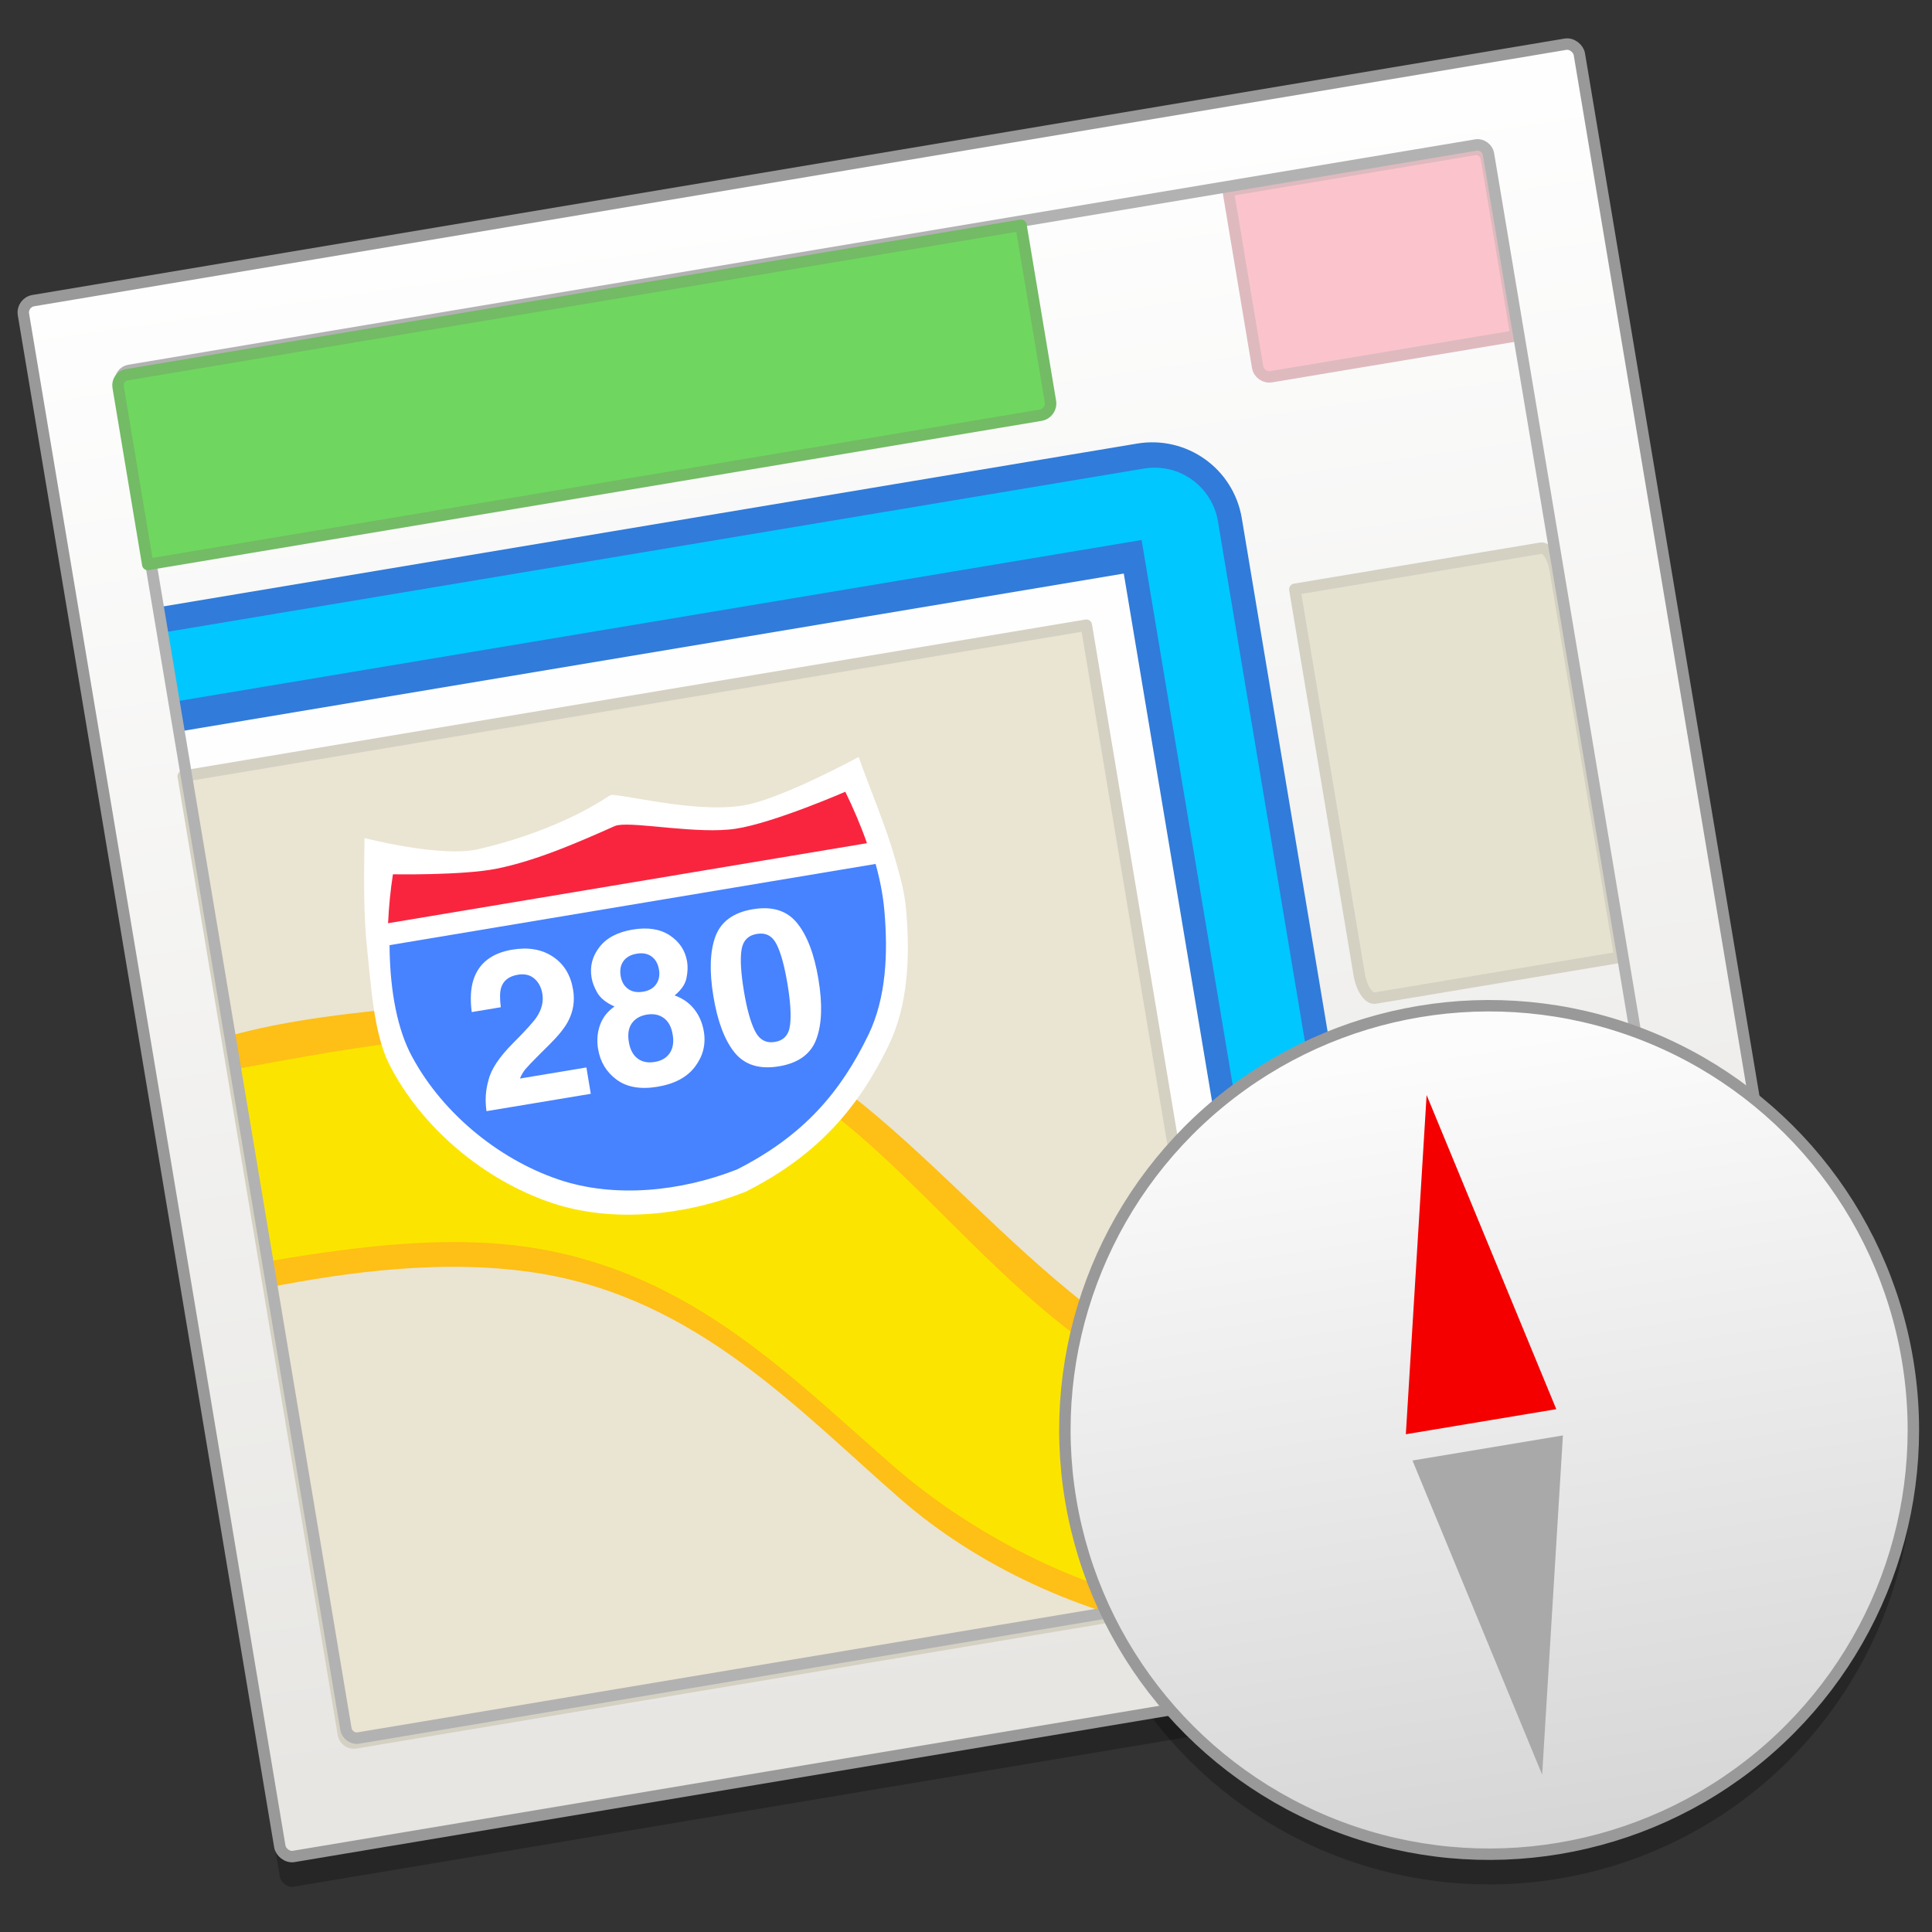 <?xml version="1.0" encoding="UTF-8" standalone="no"?>
<!-- Created with Inkscape (http://www.inkscape.org/) -->

<svg
   xmlns:dc="http://purl.org/dc/elements/1.1/"
   xmlns:cc="http://creativecommons.org/ns#"
   xmlns:rdf="http://www.w3.org/1999/02/22-rdf-syntax-ns#"
   xmlns:svg="http://www.w3.org/2000/svg"
   xmlns="http://www.w3.org/2000/svg"
   xmlns:xlink="http://www.w3.org/1999/xlink"
   xmlns:sodipodi="http://sodipodi.sourceforge.net/DTD/sodipodi-0.dtd"
   xmlns:inkscape="http://www.inkscape.org/namespaces/inkscape"
   width="128"
   height="128"
   viewBox="0 0 33.867 33.867"
   version="1.1"
   id="svg8"
   inkscape:version="0.92.2 5c3e80d, 2017-08-06"
   sodipodi:docname="map.svg">
  <rect x="0" y="0" width="33.867" height="33.867" fill="#333333" stroke="none"/>
  <defs
     id="defs2">
    <linearGradient
       inkscape:collect="always"
       id="linearGradient941">
      <stop
         style="stop-color:#fcfcfc;stop-opacity:1"
         offset="0"
         id="stop937" />
      <stop
         style="stop-color:#d6d6d6;stop-opacity:1"
         offset="1"
         id="stop939" />
    </linearGradient>
    <linearGradient
       inkscape:collect="always"
       id="linearGradient926">
      <stop
         style="stop-color:#fefefe;stop-opacity:1"
         offset="0"
         id="stop922" />
      <stop
         style="stop-color:#e7e6e3;stop-opacity:1"
         offset="1"
         id="stop924" />
    </linearGradient>
    <linearGradient
       inkscape:collect="always"
       xlink:href="#linearGradient926"
       id="linearGradient928"
       x1="-0.677"
       y1="83.406"
       x2="-2.471"
       y2="163.053"
       gradientUnits="userSpaceOnUse"
       gradientTransform="matrix(0.329,0,0,0.329,-28.751,237.89)" />
    <linearGradient
       inkscape:collect="always"
       xlink:href="#linearGradient941"
       id="linearGradient943"
       x1="23.321"
       y1="133.559"
       x2="22.8"
       y2="176.055"
       gradientUnits="userSpaceOnUse"
       gradientTransform="matrix(0.329,0,0,0.329,-28.751,237.89)" />
  </defs>
  <sodipodi:namedview
     id="base"
     pagecolor="#ffffff"
     bordercolor="#666666"
     borderopacity="1.0"
     inkscape:pageopacity="0.0"
     inkscape:pageshadow="2"
     inkscape:zoom="3.959798"
     inkscape:cx="102.89679"
     inkscape:cy="43.441326"
     inkscape:document-units="mm"
     inkscape:current-layer="layer1"
     showgrid="false"
     inkscape:window-width="1600"
     inkscape:window-height="814"
     inkscape:window-x="0"
     inkscape:window-y="0"
     inkscape:window-maximized="1"
     units="px" />
  <g
     inkscape:label="Layer 1"
     inkscape:groupmode="layer"
     id="layer1"
     transform="translate(0,-263.133)">
    <g
       id="g939"
       transform="matrix(1.002,0,0,1.002,-0.033,-0.483)"
       style="stroke-width:0.998">
      <ellipse
         style="opacity:0.25;fill:#000000;fill-opacity:1;stroke:none;stroke-width:0.2;stroke-linecap:round;stroke-linejoin:round;stroke-miterlimit:4;stroke-dasharray:none;stroke-opacity:1"
         id="ellipse850"
         cx="-21.918"
         cy="289.066"
         transform="matrix(0.986,-0.165,0.165,0.986,0,0)"
         rx="7.424"
         ry="7.424" />
      <rect
         style="opacity:0.25;fill:#000000;fill-opacity:1;stroke:none;stroke-width:0.2;stroke-linecap:round;stroke-linejoin:round;stroke-miterlimit:4;stroke-dasharray:none;stroke-opacity:1"
         id="rect848"
         width="27.606"
         height="27.605"
         x="-43.993"
         y="265.369"
         ry="0.21"
         transform="matrix(0.986,-0.165,0.165,0.986,0,0)" />
      <rect
         transform="matrix(0.986,-0.165,0.165,0.986,0,0)"
         ry="0.21"
         y="264.847"
         x="-43.906"
         height="27.605"
         width="27.606"
         id="rect828"
         style="opacity:1;fill:url(#linearGradient928);fill-opacity:1;stroke:#999999;stroke-width:0.2;stroke-linecap:round;stroke-linejoin:round;stroke-miterlimit:4;stroke-dasharray:none;stroke-opacity:1" />
      <path
         inkscape:connector-curvature="0"
         style="opacity:1;fill:#e6e2d0;fill-opacity:1;stroke:#d4d1c3;stroke-width:0.2;stroke-linecap:round;stroke-linejoin:round;stroke-miterlimit:4;stroke-dasharray:none;stroke-opacity:1"
         d="m 22.685,273.399 1.126,6.737 c 0.042,0.249 0.167,0.434 0.281,0.415 l 4.281,-0.715 -1.135,-6.789 c -0.037,-0.22 -0.148,-0.384 -0.248,-0.367 z"
         id="path855" />
      <path
         id="rect845"
         d="m 21.519,266.426 0.515,3.083 c 0.019,0.114 0.126,0.19 0.24,0.171 l 4.281,-0.715 -0.519,-3.107 c -0.017,-0.101 -0.112,-0.168 -0.212,-0.151 z"
         style="opacity:1;fill:#fbc4cd;fill-opacity:1;stroke:#debabe;stroke-width:0.2;stroke-linecap:round;stroke-linejoin:round;stroke-miterlimit:4;stroke-dasharray:none;stroke-opacity:1"
         inkscape:connector-curvature="0" />
      <path
         id="rect823"
         d="m 2.745,273.723 3.294,19.706 c 0.017,0.101 0.112,0.168 0.212,0.151 l 18.569,-3.104 -3.062,-18.318 c -0.145,-0.87 -0.963,-1.453 -1.833,-1.308 z"
         style="opacity:1;fill:#317bda;fill-opacity:1;stroke:none;stroke-width:0.353;stroke-linecap:round;stroke-linejoin:round;stroke-miterlimit:4;stroke-dasharray:none;stroke-opacity:1"
         inkscape:connector-curvature="0" />
      <path
         id="rect829"
         d="m 2.819,274.167 3.22,19.262 c 0.017,0.101 0.112,0.168 0.212,0.151 l 18.155,-3.035 -3.065,-18.333 c -0.103,-0.615 -0.681,-1.028 -1.296,-0.925 z"
         style="opacity:1;fill:#00c7ff;fill-opacity:1;stroke:none;stroke-width:0.353;stroke-linecap:round;stroke-linejoin:round;stroke-miterlimit:4;stroke-dasharray:none;stroke-opacity:1"
         inkscape:connector-curvature="0" />
      <path
         inkscape:connector-curvature="0"
         style="opacity:1;fill:#317bda;fill-opacity:1;stroke:none;stroke-width:0.353;stroke-linecap:round;stroke-linejoin:round;stroke-miterlimit:4;stroke-dasharray:none;stroke-opacity:1"
         d="m 3.021,275.376 3.017,18.048 c 0.017,0.104 0.114,0.173 0.218,0.156 L 23.053,290.773 20.005,272.537 Z"
         id="path854" />
      <path
         id="rect841"
         d="m 3.109,275.897 2.931,17.533 c 0.017,0.101 0.112,0.168 0.212,0.151 l 16.403,-2.742 -2.962,-17.715 z"
         style="opacity:1;fill:#fffefe;fill-opacity:1;stroke:none;stroke-width:0.353;stroke-linecap:round;stroke-linejoin:round;stroke-miterlimit:4;stroke-dasharray:none;stroke-opacity:1"
         inkscape:connector-curvature="0" />
      <path
         id="path848"
         d="m 3.238,276.669 2.802,16.761 c 0.017,0.101 0.112,0.168 0.212,0.151 l 15.618,-2.611 -2.832,-16.943 z"
         style="opacity:1;fill:#eae4d2;fill-opacity:1;stroke:#d4d1c3;stroke-width:0.2;stroke-linecap:round;stroke-linejoin:round;stroke-miterlimit:4;stroke-dasharray:none;stroke-opacity:1"
         inkscape:connector-curvature="0" />
      <g
         transform="matrix(0.324,-0.054,0.054,0.324,10.867,239.374)"
         id="g920"
         style="stroke-width:3.037">
        <path
           inkscape:connector-curvature="0"
           style="opacity:1;fill:#febf16;fill-opacity:1;stroke:none;stroke-width:1.075;stroke-linecap:round;stroke-linejoin:round;stroke-miterlimit:4;stroke-dasharray:none;stroke-opacity:1"
           d="m -41.609,122.25 v 10.359 c 3.683,1.05 9.623,0.01 14.414,1.64 8.054,2.739 12.293,8.974 16.905,14.566 3.412,4.136 8.523,8.07 14.001,9.977 h 3.423 v -9.824 c -8.94,-5.73 -13.243,-17.172 -21.166,-22.336 -4.878,-3.039 -10.977,-3.793 -16.704,-4.276 -3.761,-0.24 -7.458,-0.502 -10.873,-0.105 z"
           id="path915"
           sodipodi:nodetypes="cccscccccc" />
        <path
           id="path913"
           d="m -37.592,124.884 c -1.417,-0.022 -2.786,0.108 -4.017,0.542 v 10.359 c 4.251,-0.119 9.623,0.01 14.414,1.64 8.054,2.739 12.387,9.447 16.999,15.039 3.412,4.136 8.428,7.598 13.907,9.504 h 3.423 v -9.824 c -1.03,-0.606 -1.966,-1.245 -2.699,-1.949 -3.276,-3.15 -6.395,-6.462 -9.447,-9.829 -3.108,-3.43 -5.092,-8.11 -9.021,-10.557 -4.878,-3.039 -10.977,-3.793 -16.704,-4.276 -2.16,-0.182 -4.57,-0.611 -6.855,-0.646 z"
           style="opacity:1;fill:#febf16;fill-opacity:1;stroke:none;stroke-width:1.075;stroke-linecap:round;stroke-linejoin:round;stroke-miterlimit:4;stroke-dasharray:none;stroke-opacity:1"
           inkscape:connector-curvature="0"
           sodipodi:nodetypes="ccccsccccsscc" />
        <path
           style="opacity:1;fill:#fbe500;fill-opacity:1;stroke:none;stroke-width:4.063;stroke-linecap:round;stroke-linejoin:round;stroke-miterlimit:4;stroke-dasharray:none;stroke-opacity:1"
           d="m -157.262,468.049 v 39.152 c 14.803,0 36.37,0.039 54.479,6.197 30.439,10.352 46.461,33.919 63.893,55.053 12.895,15.633 32.211,30.501 52.918,37.707 h 12.938 v -37.131 c -3.892,-2.291 -7.431,-4.705 -10.199,-7.367 -29.536,-19.919 -43.994,-60.143 -69.799,-77.053 -18.438,-11.487 -41.488,-14.336 -63.135,-16.162 -14.216,-0.907 -27.683,-0.635 -41.094,-0.396 z"
           transform="scale(0.265)"
           id="path906"
           inkscape:connector-curvature="0"
           sodipodi:nodetypes="ccssccccccc" />
      </g>
      <rect
         transform="matrix(0.986,-0.165,0.165,0.986,0,0)"
         style="opacity:1;fill:none;fill-opacity:1;stroke:#b2b2b2;stroke-width:0.2;stroke-linecap:round;stroke-linejoin:round;stroke-miterlimit:4;stroke-dasharray:none;stroke-opacity:1"
         id="rect830"
         width="24.269"
         height="24.267"
         x="-42.426"
         y="266.328"
         ry="0.184" />
      <ellipse
         ry="7.424"
         rx="7.424"
         transform="matrix(0.986,-0.165,0.165,0.986,0,0)"
         cy="288.544"
         cx="-21.831"
         id="path832"
         style="opacity:1;fill:url(#linearGradient943);fill-opacity:1;stroke:#999999;stroke-width:0.2;stroke-linecap:round;stroke-linejoin:round;stroke-miterlimit:4;stroke-dasharray:none;stroke-opacity:1" />
      <path
         id="rect850"
         d="m 2.251,269.646 c -0.101,0.017 -0.168,0.112 -0.152,0.212 l 0.519,3.107 15.621,-2.611 c 0.114,-0.019 0.19,-0.126 0.171,-0.24 l -0.515,-3.083 z"
         style="opacity:1;fill:#6fd75f;fill-opacity:1;stroke:#73bb65;stroke-width:0.2;stroke-linecap:round;stroke-linejoin:round;stroke-miterlimit:4;stroke-dasharray:none;stroke-opacity:1"
         inkscape:connector-curvature="0" />
      <path
         sodipodi:nodetypes="ccccacccccacscc"
         inkscape:connector-curvature="0"
         id="path873"
         d="m 10.742,276.996 c -0.024,0.004 -0.044,0.012 -0.06,0.022 -0.644,0.426 -1.493,0.746 -2.283,0.928 -0.657,0.151 -1.989,-0.195 -1.989,-0.195 -0.01,0.652 -0.021,1.321 0.049,1.976 0.071,0.664 0.115,1.426 0.376,1.967 0.56,1.115 1.659,2.037 2.842,2.437 1.074,0.363 2.341,0.223 3.397,-0.191 1.28,-0.646 1.983,-1.486 2.504,-2.559 0.347,-0.715 0.376,-1.572 0.308,-2.364 -0.025,-0.316 -0.107,-0.599 -0.19,-0.891 -0.173,-0.61 -0.451,-1.248 -0.641,-1.793 0,0 -1.235,0.67 -1.911,0.826 -0.783,0.181 -2.023,-0.137 -2.402,-0.164 z"
         style="opacity:1;fill:#ffffff;stroke:none;stroke-width:0.1;stroke-linecap:butt;stroke-linejoin:miter;stroke-miterlimit:4;stroke-dasharray:none;stroke-opacity:1" />
      <path
         sodipodi:nodetypes="scccsccs"
         inkscape:connector-curvature="0"
         id="path856"
         d="m 6.848,279.625 c 0.004,0.675 0.101,1.349 0.347,1.86 0.515,1.024 1.524,1.872 2.61,2.24 0.986,0.334 2.15,0.205 3.119,-0.175 1.175,-0.594 1.821,-1.366 2.299,-2.352 0.319,-0.657 0.345,-1.445 0.282,-2.172 -0.024,-0.276 -0.078,-0.551 -0.154,-0.822 z"
         style="opacity:1;fill:#4782ff;fill-opacity:1;stroke:none;stroke-width:0.1;stroke-linecap:butt;stroke-linejoin:miter;stroke-miterlimit:4;stroke-dasharray:none;stroke-opacity:1" />
      <path
         inkscape:connector-curvature="0"
         id="path868"
         d="m 10.842,277.526 c -0.022,0.004 -0.04,0.009 -0.055,0.016 -0.601,0.266 -1.345,0.599 -2.061,0.744 -0.595,0.121 -1.819,0.099 -1.819,0.099 -0.042,0.27 -0.071,0.56 -0.085,0.856 l 8.378,-1.4 c -0.109,-0.312 -0.24,-0.615 -0.379,-0.9 0,0 -1.25,0.545 -1.917,0.647 -0.654,0.1 -1.734,-0.12 -2.062,-0.062 z"
         style="opacity:1;fill:#f9253f;fill-opacity:1;stroke:none;stroke-width:0.1;stroke-linecap:butt;stroke-linejoin:miter;stroke-miterlimit:4;stroke-dasharray:none;stroke-opacity:1" />
      <g
         transform="matrix(0.324,-0.054,0.054,0.324,-24.633,245.308)"
         id="text880"
         style="font-style:normal;font-weight:normal;font-size:11.611px;line-height:1.25;font-family:sans-serif;letter-spacing:0px;word-spacing:0px;fill:#ffffff;fill-opacity:1;stroke:none;stroke-width:0.804"
         aria-label="280">
        <path
           inkscape:connector-curvature="0"
           id="path882"
           style="font-style:normal;font-variant:normal;font-weight:bold;font-stretch:normal;font-family:Helvetica;-inkscape-font-specification:'Helvetica Bold';fill:#ffffff;stroke-width:0.804"
           d="m 81,128.38 q 0.023,-0.884 0.38,-1.616 0.346,-0.822 1.633,-1.74 1.117,-0.799 1.446,-1.145 0.505,-0.539 0.505,-1.179 0,-0.522 -0.289,-0.867 -0.289,-0.346 -0.828,-0.346 -0.737,0 -1.003,0.55 -0.153,0.317 -0.181,1.009 h -1.57 q 0.04,-1.049 0.38,-1.695 0.646,-1.23 2.296,-1.23 1.304,0 2.075,0.726 0.771,0.72 0.771,1.911 0,0.913 -0.544,1.621 -0.357,0.471 -1.174,1.049 l -0.646,0.459 q -0.607,0.431 -0.833,0.624 -0.221,0.193 -0.374,0.448 h 3.589 v 1.423 z" />
        <path
           inkscape:connector-curvature="0"
           id="path884"
           style="font-style:normal;font-variant:normal;font-weight:bold;font-stretch:normal;font-family:Helvetica;-inkscape-font-specification:'Helvetica Bold';fill:#ffffff;stroke-width:0.804"
           d="m 89.085,125.993 q 0,0.607 0.312,0.941 0.317,0.334 0.873,0.334 0.556,0 0.867,-0.334 0.317,-0.334 0.317,-0.941 0,-0.629 -0.323,-0.952 -0.317,-0.329 -0.862,-0.329 -0.544,0 -0.867,0.329 -0.317,0.323 -0.317,0.952 z m -1.678,0.108 q 0,-0.692 0.312,-1.253 0.317,-0.561 0.924,-0.845 -0.595,-0.397 -0.777,-0.856 -0.176,-0.465 -0.176,-0.867 0,-0.896 0.675,-1.525 0.675,-0.635 1.905,-0.635 1.23,0 1.905,0.635 0.675,0.629 0.675,1.525 0,0.403 -0.181,0.867 -0.176,0.459 -0.771,0.799 0.607,0.34 0.913,0.901 0.306,0.561 0.306,1.253 0,1.037 -0.771,1.769 -0.765,0.726 -2.143,0.726 -1.378,0 -2.086,-0.726 -0.709,-0.731 -0.709,-1.769 z m 1.826,-3.64 q 0,0.448 0.272,0.731 0.278,0.283 0.765,0.283 0.493,0 0.76,-0.283 0.272,-0.283 0.272,-0.731 0,-0.488 -0.272,-0.76 -0.266,-0.278 -0.76,-0.278 -0.488,0 -0.765,0.278 -0.272,0.272 -0.272,0.76 z" />
        <path
           inkscape:connector-curvature="0"
           id="path886"
           style="font-style:normal;font-variant:normal;font-weight:bold;font-stretch:normal;font-family:Helvetica;-inkscape-font-specification:'Helvetica Bold';fill:#ffffff;stroke-width:0.804"
           d="m 95.576,124.349 q 0,1.417 0.232,2.171 0.232,0.748 0.952,0.748 0.72,0 0.941,-0.748 0.227,-0.754 0.227,-2.171 0,-1.485 -0.227,-2.2 -0.221,-0.714 -0.941,-0.714 -0.72,0 -0.952,0.714 -0.232,0.714 -0.232,2.2 z m 1.185,-4.246 q 1.57,0 2.2,1.106 0.635,1.106 0.635,3.141 0,2.035 -0.635,3.135 -0.629,1.1 -2.2,1.1 -1.57,0 -2.205,-1.1 -0.629,-1.1 -0.629,-3.135 0,-2.035 0.629,-3.141 0.635,-1.106 2.205,-1.106 z" />
      </g>
      <g
         transform="matrix(0.324,-0.054,0.054,0.324,-13.395,243.583)"
         id="g953"
         style="stroke-width:3.037">
        <path
           sodipodi:type="star"
           style="opacity:1;fill:#f50000;fill-opacity:1;fill-rule:nonzero;stroke:none;stroke-width:4.226;stroke-linecap:round;stroke-miterlimit:4;stroke-dasharray:none;stroke-dashoffset:0;stroke-opacity:1"
           id="path947"
           sodipodi:sides="3"
           sodipodi:cx="168.01041"
           sodipodi:cy="135.98215"
           sodipodi:r1="34.483463"
           sodipodi:r2="17.241732"
           sodipodi:arg1="0.52359878"
           sodipodi:arg2="1.5707963"
           inkscape:flatsided="false"
           inkscape:rounded="0"
           inkscape:randomized="0"
           d="m 197.874,153.224 -29.864,0 -29.864,0 14.932,-25.863 14.932,-25.863 14.932,25.863 z"
           inkscape:transform-center-y="-2.9386887"
           transform="matrix(0.136,0,0,0.341,73.072,100.709)"
           inkscape:transform-center-x="3.2078052e-06" />
        <path
           inkscape:transform-center-x="1.1983215e-06"
           transform="matrix(-0.136,0,0,-0.341,118.89,206.646)"
           inkscape:transform-center-y="2.9386885"
           d="m 197.874,153.224 -29.864,0 -29.864,0 14.932,-25.863 14.932,-25.863 14.932,25.863 z"
           inkscape:randomized="0"
           inkscape:rounded="0"
           inkscape:flatsided="false"
           sodipodi:arg2="1.5707963"
           sodipodi:arg1="0.52359878"
           sodipodi:r2="17.241732"
           sodipodi:r1="34.483463"
           sodipodi:cy="135.98215"
           sodipodi:cx="168.01041"
           sodipodi:sides="3"
           id="path949"
           style="opacity:1;fill:#a9a9a9;fill-opacity:1;fill-rule:nonzero;stroke:none;stroke-width:4.226;stroke-linecap:round;stroke-miterlimit:4;stroke-dasharray:none;stroke-dashoffset:0;stroke-opacity:1"
           sodipodi:type="star" />
      </g>
    </g>
  </g>
</svg>
